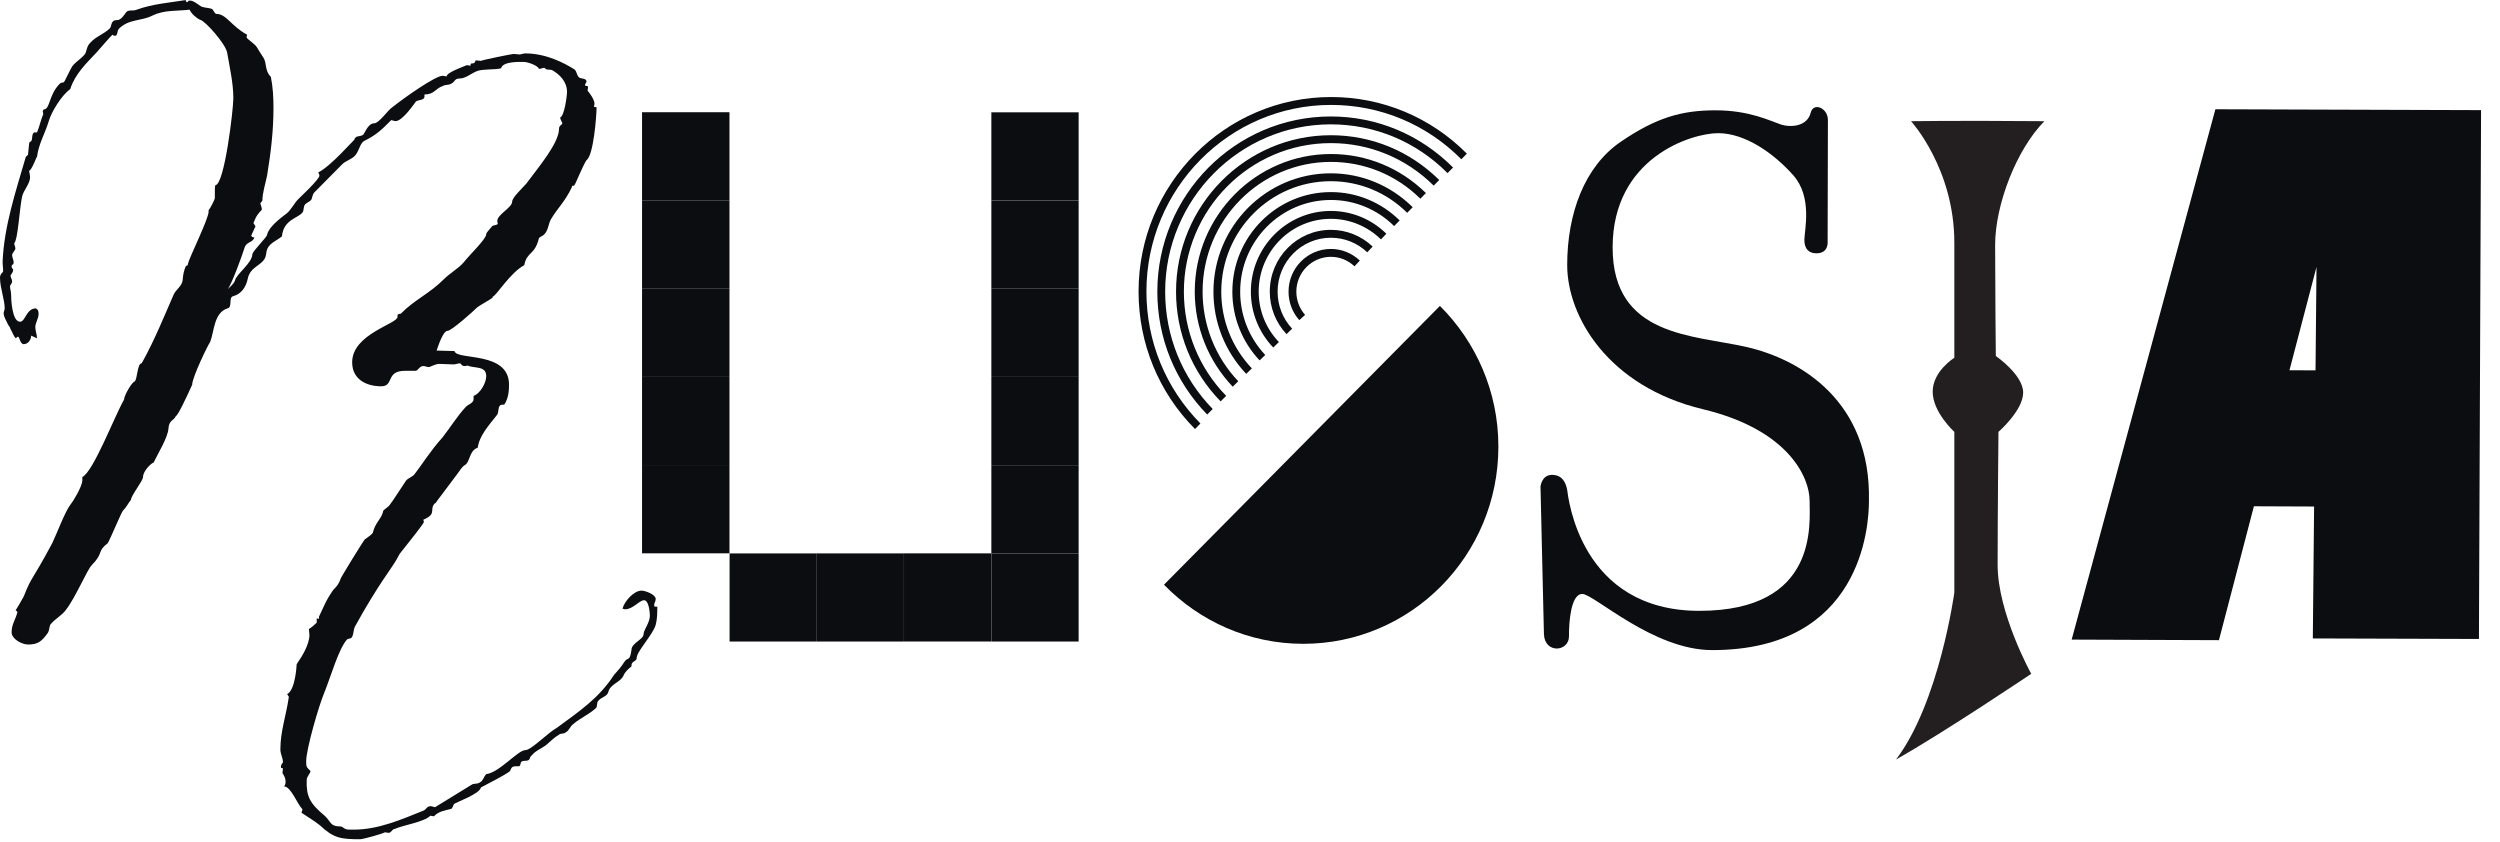 <svg width="101" height="34" viewBox="0 0 101 34" fill="none" xmlns="http://www.w3.org/2000/svg">
<path d="M1.236 52.628C1.236 52.628 4.806 48.727 4.806 42.617C4.806 36.508 4.806 33.122 4.806 33.122C4.806 33.122 3.021 32.018 3.021 30.325C3.021 28.633 4.806 27.013 4.806 27.013V13.764C4.806 13.764 3.57 4.71 -4.46971e-05 -1.24204e-05C3.959 2.229 11.145 7.066 11.145 7.066C11.145 7.066 8.376 12.071 8.376 16.046C8.376 20.02 8.445 27.013 8.445 27.013C8.445 27.013 10.481 28.78 10.481 30.251C10.481 31.723 8.227 33.269 8.227 33.269C8.227 33.269 8.17 39.069 8.17 42.415C8.17 45.761 9.943 50.316 12.232 52.628C4.806 52.689 1.236 52.628 1.236 52.628" transform="translate(76.6 30.684) scale(0.49 -0.49)" fill="#231F20"/>
<path d="M23.32 28.558L0 4.995C2.998 1.914 7.163 -4.5165e-06 11.774 -4.5165e-06C20.883 -4.5165e-06 28.263 7.462 28.263 16.666C28.263 21.324 26.363 25.534 23.32 28.558Z" transform="translate(47.025 26.01) scale(0.478 -0.478)" fill="#0B0D10"/>
<path d="M4.772 -1.01621e-05C1.694 3.106 0 7.233 0 11.625C0 20.688 7.3 28.063 16.271 28.063C20.596 28.063 24.681 26.363 27.748 23.276L27.279 22.803C24.338 25.764 20.425 27.396 16.271 27.396C7.666 27.396 0.664 20.321 0.664 11.625C0.664 7.411 2.289 3.451 5.229 0.473L4.772 -1.01621e-05" transform="translate(45.998 17.334) scale(0.478 -0.478)" fill="#0B0D10"/>
<path d="M4.222 -1.12912e-05C1.499 2.796 -4.46971e-05 6.489 -4.46971e-05 10.399C-4.46971e-05 18.585 6.591 25.245 14.692 25.245C18.594 25.245 22.267 23.708 25.047 20.921L24.578 20.447C21.935 23.111 18.422 24.577 14.692 24.577C6.957 24.577 0.664 18.216 0.664 10.399C0.664 6.666 2.094 3.138 4.691 0.468L4.222 -1.12912e-05Z" transform="translate(46.756 16.747) scale(0.477 -0.477)" fill="#0B0D10"/>
<path d="M3.776 -5.64562e-06C1.339 2.497 2.23485e-05 5.797 2.23485e-05 9.293C2.23485e-05 16.599 5.881 22.543 13.113 22.543C16.569 22.543 19.818 21.196 22.29 18.75L21.821 18.274C19.486 20.596 16.386 21.875 13.113 21.875C6.248 21.875 0.664 16.231 0.664 9.293C0.664 5.974 1.934 2.841 4.245 0.469L3.776 -5.64562e-06" transform="translate(47.512 16.216) scale(0.477 -0.477)" fill="#0B0D10"/>
<path d="M3.215 7.90387e-06C1.144 2.182 4.46971e-05 5.042 4.46971e-05 8.055C4.46971e-05 14.48 5.183 19.708 11.534 19.708C14.555 19.708 17.404 18.534 19.578 16.402L19.109 15.922C17.072 17.933 14.383 19.04 11.534 19.04C5.538 19.04 0.664 14.112 0.664 8.055C0.664 5.216 1.739 2.519 3.684 0.462L3.215 7.90387e-06" transform="translate(48.268 15.623) scale(0.477 -0.477)" fill="#0B0D10"/>
<path d="M2.781 6.77475e-06C0.995 1.885 2.23485e-05 4.359 2.23485e-05 6.967C2.23485e-05 12.511 4.463 17.021 9.955 17.021C12.564 17.021 15.035 16 16.912 14.145L16.443 13.667C14.704 15.399 12.392 16.352 9.955 16.352C4.829 16.352 0.664 12.143 0.664 6.967C0.664 4.532 1.591 2.223 3.261 0.464L2.781 6.77475e-06" transform="translate(49.023 15.104) scale(0.476 -0.476)" fill="#0B0D10"/>
<path d="M2.311 2.25825e-06C0.824 1.581 4.46971e-05 3.653 4.46971e-05 5.833C4.46971e-05 10.494 3.742 14.285 8.364 14.285C10.55 14.285 12.621 13.431 14.2 11.879L13.731 11.4C12.289 12.828 10.378 13.616 8.364 13.616C4.108 13.616 0.664 10.124 0.664 5.833C0.664 3.826 1.419 1.918 2.792 0.462L2.311 2.25825e-06Z" transform="translate(49.787 14.56) scale(0.476 -0.476)" fill="#0B0D10"/>
<path d="M1.899 1.01621e-05C0.675 1.283 0 2.968 0 4.744C0 8.52 3.044 11.592 6.785 11.592C8.547 11.592 10.23 10.905 11.5 9.658L11.042 9.177C9.886 10.302 8.376 10.923 6.785 10.923C3.41 10.923 0.664 8.15 0.664 4.744C0.664 3.141 1.27 1.622 2.38 0.465L1.899 1.01621e-05" transform="translate(50.535 14.04) scale(0.476 -0.476)" fill="#0B0D10"/>
<path d="M1.419 -1.35495e-05C0.503 0.979 2.23485e-05 2.26 2.23485e-05 3.609C2.23485e-05 6.499 2.323 8.852 5.183 8.852C6.499 8.852 7.769 8.348 8.731 7.432L8.273 6.943C7.438 7.742 6.339 8.181 5.183 8.181C2.689 8.181 0.664 6.13 0.664 3.609C0.664 2.434 1.098 1.316 1.899 0.462L1.419 -1.35495e-05" transform="translate(51.299 13.499) scale(0.476 -0.476)" fill="#0B0D10"/>
<path d="M0.915 -1.12912e-06C0.32 0.667 0 1.527 0 2.42C0 4.425 1.613 6.056 3.604 6.056C4.52 6.056 5.389 5.705 6.064 5.067L5.607 4.579C5.058 5.099 4.348 5.386 3.604 5.386C1.98 5.386 0.664 4.056 0.664 2.42C0.664 1.692 0.927 0.991 1.407 0.447L0.915 -1.12912e-06Z" transform="translate(52.057 12.934) scale(0.475 -0.475)" fill="#0B0D10"/>
<path d="M0.286 1.316L2.23485e-05 13.593C2.23485e-05 13.593 0.091 14.567 0.961 14.567C1.831 14.567 2.117 13.885 2.22 13.3C2.311 12.716 3.272 3.264 13.204 3.264C23.137 3.264 22.37 10.524 22.37 12.424C22.37 14.322 20.654 18.311 13.502 20.023C5.63 21.908 2.22 27.722 2.22 32.009C2.22 36.296 3.662 40.194 6.648 42.24C9.635 44.287 11.763 44.871 14.555 44.871C17.358 44.871 19.086 43.994 19.956 43.702C20.825 43.409 22.187 43.542 22.462 44.676C22.69 45.572 23.892 45.066 23.892 44.067C23.892 43.068 23.869 33.971 23.869 33.971C23.869 33.971 23.983 32.982 22.942 32.984C22.324 32.985 21.935 33.325 21.935 34.104C21.935 34.883 22.633 37.636 21.02 39.463C19.406 41.29 17.015 42.971 14.772 42.971C12.53 42.971 5.996 40.925 5.996 33.47C5.996 26.016 12.724 26.212 17.164 25.188C21.603 24.165 27.496 20.685 27.302 12.381C27.302 10.241 26.661 1.01621e-05 14.269 1.01621e-05C9.337 1.01621e-05 4.44 4.675 3.467 4.668C2.506 4.661 2.357 2.232 2.369 1.16C2.38 -0.149 0.355 -0.327 0.286 1.316" transform="translate(62.236 26.264) scale(0.486 -0.486)" fill="#0B0D10"/>
<path d="M7.644 5.64562e-06H2.23485e-05V7.719H7.644V5.64562e-06Z" transform="translate(25.939 8.1) scale(0.462 -0.462)" fill="#0B0D10"/>
<path d="M7.644 -2.25825e-06H2.23485e-05V7.72H7.644V-2.25825e-06Z" transform="translate(25.939 22.354) scale(0.462 -0.462)" fill="#0B0D10"/>
<path d="M7.644 3.38737e-06H2.23485e-05V7.72H7.644V3.38737e-06Z" transform="translate(25.939 11.664) scale(0.462 -0.462)" fill="#0B0D10"/>
<path d="M7.644 0H2.23485e-05V7.719H7.644V0Z" transform="translate(25.939 18.791) scale(0.462 -0.462)" fill="#0B0D10"/>
<path d="M7.609 6.77475e-06H0V7.688H7.609V6.77475e-06Z" transform="translate(29.475 25.918) scale(0.463 -0.463)" fill="#0B0D10"/>
<path d="M7.552 0H0V7.626H7.552V0Z" transform="translate(36.522 25.917) scale(0.467 -0.467)" fill="#0B0D10"/>
<path d="M7.518 1.12912e-05H-2.23485e-05V7.595H7.518V1.12912e-05Z" transform="translate(40.051 25.918) scale(0.469 -0.469)" fill="#0B0D10"/>
<path d="M7.575 -1.12912e-06H-2.23485e-05V7.657H7.575V-1.12912e-06Z" transform="translate(32.996 25.918) scale(0.465 -0.465)" fill="#0B0D10"/>
<path d="M7.644 1.12912e-06H2.23485e-05V7.72H7.644V1.12912e-06Z" transform="translate(25.939 15.227) scale(0.462 -0.462)" fill="#0B0D10"/>
<path d="M7.518 6.77475e-06H-2.23485e-05V7.595H7.518V6.77475e-06Z" transform="translate(40.051 8.1) scale(0.469 -0.469)" fill="#0B0D10"/>
<path d="M7.518 4.5165e-06H-2.23485e-05V7.596H7.518V4.5165e-06Z" transform="translate(40.051 22.355) scale(0.469 -0.469)" fill="#0B0D10"/>
<path d="M7.518 1.35495e-05H-2.23485e-05V7.595H7.518V1.35495e-05Z" transform="translate(40.051 11.664) scale(0.469 -0.469)" fill="#0B0D10"/>
<path d="M7.518 -1.12912e-06H-2.23485e-05V7.594H7.518V-1.12912e-06Z" transform="translate(40.051 18.791) scale(0.469 -0.469)" fill="#0B0D10"/>
<path d="M7.518 -9.03299e-06H-2.23485e-05V7.596H7.518V-9.03299e-06Z" transform="translate(40.051 15.227) scale(0.469 -0.469)" fill="#0B0D10"/>
<path d="M16.363 38.796C16.512 39.169 15.676 37.249 15.436 37.155C15.299 36.782 14.841 36.827 14.795 36.078C14.749 35.282 13.868 33.876 13.491 33.08C13.353 33.08 12.564 32.378 12.564 31.815C12.564 31.486 11.5 30.174 11.5 29.8C11.317 29.613 11.134 29.191 10.802 28.864C10.664 28.722 9.692 26.379 9.463 26.003C8.49 25.254 9.131 25.161 8.067 24.083C7.644 23.661 6.637 21.225 5.79 20.147C5.424 19.633 4.875 19.398 4.451 18.883C4.314 18.741 4.36 18.32 4.176 18.086C3.662 17.384 3.341 17.101 2.46 17.101C1.945 17.101 1.018 17.57 1.018 18.179C1.018 18.883 1.396 19.351 1.533 19.961L1.35 20.147C1.35 19.961 1.854 20.945 2.083 21.319C2.826 23.194 2.735 22.537 4.588 26.003C4.955 26.754 5.744 28.864 6.213 29.424C6.351 29.565 7.232 30.971 7.232 31.534V31.815C8.204 32.283 10.058 37.155 10.893 38.609C10.893 38.937 11.545 40.108 11.82 40.202C12.06 40.341 12.06 41.795 12.427 41.795C12.427 41.795 12.427 41.795 12.472 41.84C12.472 41.888 12.472 41.888 12.518 41.936C13.582 43.857 14.372 45.823 15.253 47.838C15.436 48.262 15.997 48.588 16.042 49.105C16.088 49.619 16.134 49.9 16.317 50.321C16.363 50.463 16.466 50.227 16.511 50.556C16.603 51.025 18.319 54.492 18.319 55.102V55.241C18.457 55.382 18.869 56.18 18.869 56.319V56.882C18.869 57.116 18.869 57.302 18.914 57.445C19.704 57.445 20.493 64.05 20.493 65.08C20.493 66.393 20.173 67.799 19.944 69.111C19.795 69.86 18.033 71.876 17.576 71.969C17.244 72.109 16.786 72.531 16.649 72.859C15.573 72.718 14.463 72.859 13.399 72.344C12.381 71.827 11.317 72.062 10.435 71.172C10.287 71.031 10.344 70.563 10.115 70.563C10.012 70.563 9.921 70.611 9.875 70.656C9.829 70.656 8.536 69.156 8.49 69.111C7.563 68.127 6.579 67.19 6.168 65.878C5.424 65.362 4.497 63.863 4.268 63.02C3.936 61.942 3.387 61.051 3.25 59.928C3.25 60.067 2.78 58.708 2.552 58.708C2.597 58.475 2.643 58.288 2.643 58.147C2.643 57.583 2.083 57.023 1.945 56.459C1.716 55.431 1.579 52.664 1.247 52.337C1.247 52.197 1.35 52.056 1.35 51.868C1.35 51.727 1.064 51.492 1.064 51.306C1.064 51.072 1.201 50.884 1.201 50.65C1.201 50.463 1.018 50.463 1.018 50.321C1.018 50.227 1.064 50.135 1.156 50.041C1.156 49.713 0.927 49.619 0.927 49.478C0.927 49.337 1.064 49.197 1.064 48.964C1.064 48.822 0.881 48.683 0.881 48.542C0.881 48.307 0.973 48.12 0.973 47.885C0.973 47.37 1.064 45.45 1.762 45.45C2.231 45.45 2.311 46.621 3.147 46.621C3.387 46.48 3.387 46.338 3.387 46.106C3.387 45.73 3.101 45.356 3.101 44.981C3.101 44.652 3.25 44.324 3.25 43.997L2.735 44.23C2.735 43.857 2.46 43.481 2.083 43.481C1.762 43.481 1.716 44.138 1.579 44.138C1.533 44.138 1.488 44.089 1.396 43.997C1.201 44.138 1.064 44.606 0.927 44.793C0.927 44.84 0.881 44.887 0.881 44.934L0.698 45.215C0.561 45.542 0.32 45.871 0.32 46.199C0.32 46.338 0.412 46.48 0.412 46.621C0.412 47.417 0 48.401 0 49.337C0 49.666 0.275 49.76 0.275 49.9C0.275 50.227 0.229 50.415 0.229 50.743C0.366 53.883 1.396 56.929 2.266 59.928L2.46 60.115L2.552 61.051L2.597 61.238C2.964 61.287 2.689 61.895 3.009 62.081H3.25C3.479 62.598 3.57 63.16 3.799 63.677L3.753 63.956L3.845 64.098C4.405 64.098 4.268 65.362 5.241 66.346C5.378 66.486 5.561 66.44 5.607 66.486C5.653 66.486 6.213 67.705 6.351 67.892C6.682 68.313 7.14 68.548 7.472 68.97C7.644 69.298 7.598 69.626 7.93 69.954C8.433 70.517 9.131 70.704 9.646 71.219C9.783 71.36 9.738 71.641 9.921 71.827C10.115 72.016 10.344 71.876 10.527 72.016C10.847 72.203 10.985 72.577 11.179 72.718C11.5 72.859 11.683 72.718 12.015 72.859C13.445 73.374 14.887 73.468 16.317 73.702C16.317 73.561 16.363 73.515 16.466 73.515C16.512 73.609 16.557 73.655 16.695 73.655C17.015 73.655 17.427 73.28 17.667 73.14C17.988 72.998 18.319 73.046 18.64 72.906C18.777 72.766 18.869 72.484 19.006 72.484C19.887 72.484 20.31 71.406 21.706 70.656L21.649 70.423C21.798 70.189 22.393 69.86 22.576 69.533C22.816 69.111 22.816 69.156 23.137 68.641C23.457 68.127 23.228 67.518 23.789 66.955C23.972 66.064 24.018 65.128 24.018 64.237C24.018 62.222 23.789 60.302 23.457 58.288C23.32 57.583 23.045 56.788 23.045 56.084L22.862 55.851C22.908 55.663 22.999 55.476 22.999 55.288C22.393 54.68 22.393 54.352 22.256 54.117L22.439 53.835L22.073 53.039C22.073 52.898 22.21 52.853 22.347 52.853C22.164 52.337 21.649 52.525 21.466 51.914C21.237 51.165 20.356 48.776 19.979 48.262C20.036 48.401 20.493 48.683 20.631 49.056C20.768 49.666 22.164 50.604 22.164 51.399C22.301 51.776 23.457 52.898 23.457 53.086C23.606 53.789 24.624 54.539 25.173 54.96C25.505 55.196 25.871 55.898 26.203 56.226C26.34 56.366 28.057 57.959 28.057 58.288C28.057 58.334 28.011 58.429 27.954 58.567C29.029 59.083 31.066 61.427 31.112 61.427C31.249 61.849 31.535 61.66 31.856 61.849C31.993 61.849 32.268 62.879 32.874 62.879C33.286 62.879 34.076 64.05 34.453 64.285C35.563 65.175 38.252 67.049 38.858 67.049C38.996 67.049 39.087 67.001 39.225 67.001C39.225 67.377 41.078 67.985 40.987 67.985C41.124 67.985 41.17 67.94 41.319 67.94C41.319 68.362 41.639 67.892 41.776 68.407L42.234 68.362C42.234 68.407 44.934 68.97 45.118 68.97C45.301 68.97 45.438 68.924 45.621 68.924C45.77 68.924 45.953 69.017 46.136 69.017C47.944 69.017 49.569 68.174 50.45 67.611C50.679 67.424 50.633 67.097 50.862 66.907C51.011 66.768 51.514 66.862 51.514 66.534C51.468 66.393 51.377 66.346 51.377 66.205C51.422 66.158 51.605 66.158 51.651 66.112C51.651 65.972 51.605 65.878 51.605 65.736C51.788 65.55 52.212 64.94 52.212 64.612C52.212 64.472 52.166 64.472 52.166 64.331L52.395 64.285C52.395 63.536 52.12 60.021 51.514 59.646C51.239 59.272 50.541 57.538 50.45 57.445C50.312 57.302 50.221 57.49 50.221 57.257C49.614 55.991 49.008 55.476 48.413 54.492C48.173 54.117 48.173 53.555 47.852 53.181C47.715 52.992 47.486 52.946 47.337 52.805C46.971 51.26 46.273 51.633 46.044 50.415C44.797 49.76 43.538 47.65 43.264 47.65H43.218C43.584 47.65 42.429 47.088 41.914 46.714C41.593 46.386 39.648 44.652 39.316 44.652C38.904 44.652 38.481 43.294 38.344 42.918L39.923 42.873C40.06 42.03 44.706 42.918 44.706 39.92C44.706 39.359 44.648 38.748 44.328 38.233C44.282 38.093 44.053 38.233 43.916 38.093C43.722 37.904 43.813 37.531 43.676 37.296C42.944 36.36 42.108 35.469 41.959 34.392C41.17 34.111 41.319 33.127 40.804 32.845C40.575 32.705 40.38 32.378 40.209 32.142L38.344 29.658C38.298 29.517 38.206 29.517 38.161 29.472C37.691 28.909 38.389 28.581 37.188 28.066C37.188 27.925 37.234 27.925 37.234 27.879C37.234 27.738 36.032 26.238 35.105 25.068L34.819 24.552C34.407 23.803 33.194 22.349 31.158 18.649C31.02 18.32 31.066 17.947 30.883 17.712C30.746 17.57 30.597 17.664 30.46 17.523C29.727 16.68 29.075 14.337 28.469 12.838C28.011 11.76 26.89 7.918 26.89 6.84C26.89 6.326 26.936 6.326 27.267 5.997C27.267 5.763 26.936 5.528 26.936 5.202C26.89 3.748 27.222 3.14 28.515 2.063C29.075 1.547 28.984 1.125 29.865 1.125C30.185 1.125 30.139 0.843 30.7 0.843H31.066C33.24 0.843 35.243 1.733 37.234 2.53C37.463 2.671 37.508 2.904 37.84 2.904C37.886 2.904 38.023 2.857 38.206 2.812L41.41 4.78C41.593 4.92 41.868 4.826 42.108 4.967C42.429 5.107 42.474 5.483 42.703 5.718C43.859 5.856 45.484 7.825 46.136 7.825C46.651 7.825 48.081 9.324 48.916 9.793C50.953 11.293 52.578 12.37 53.928 14.431C54.294 14.852 54.523 15.088 54.855 15.602C55.13 16.023 55.313 15.556 55.462 16.635C55.462 17.243 56.526 17.523 56.526 18.041C56.526 18.368 57.075 19.022 57.075 19.633C57.075 19.913 56.983 20.991 56.572 20.991C56.148 20.991 55.599 20.196 54.901 20.196C54.764 20.196 54.809 20.241 54.672 20.241C54.809 20.85 55.645 21.834 56.343 21.834C56.663 21.834 57.59 21.506 57.59 21.085C57.59 20.898 57.453 20.756 57.453 20.569C57.453 20.522 57.453 20.476 57.498 20.428H57.727C57.727 19.913 57.727 19.351 57.59 18.835C57.361 17.992 55.919 16.492 55.919 15.93C55.919 15.602 55.462 15.649 55.462 15.276V15.18C55.221 14.994 54.901 14.713 54.764 14.385C54.523 13.776 53.551 13.635 53.413 12.885C53.276 12.51 52.761 12.464 52.532 12.136C52.395 11.995 52.486 11.715 52.349 11.525C51.743 10.964 50.953 10.636 50.358 10.122C50.038 9.887 49.981 9.511 49.66 9.372C49.523 9.231 49.248 9.324 49.099 9.183C48.688 8.95 48.367 8.622 47.99 8.294C47.578 7.966 47.017 7.779 46.697 7.356C46.456 7.216 46.651 6.889 46.136 6.889C45.575 6.889 45.816 6.606 45.621 6.418C45.392 6.373 45.209 6.467 44.98 6.326C44.843 6.185 44.877 6.091 44.751 5.951C44.328 5.624 42.852 4.873 42.234 4.546C42.154 3.983 40.014 3.233 39.877 3.092C39.831 3.047 39.785 2.812 39.648 2.671C39.087 2.53 38.481 2.436 38.115 2.014L37.794 2.063C37.234 1.5 35.472 1.265 34.636 0.891C34.453 0.891 34.362 0.563 34.133 0.563C33.984 0.563 33.938 0.608 33.801 0.608C33.709 0.515 31.902 -5.64562e-06 31.627 -5.64562e-06C29.911 -5.64562e-06 29.304 0.094 28.103 1.219C27.588 1.641 26.478 2.296 26.478 2.342L26.569 2.625C26.1 3.092 25.551 4.639 24.945 4.639C25.036 4.732 25.082 4.873 25.082 5.061C25.082 5.389 24.945 5.576 24.807 5.81C24.807 5.951 24.853 6.091 24.853 6.232C24.716 6.232 24.67 6.279 24.67 6.326C24.67 6.467 24.716 6.606 24.853 6.747C24.853 7.122 24.624 7.497 24.624 7.873C24.624 9.511 25.139 10.871 25.368 12.51L25.219 12.745C25.963 13.121 26.055 15.37 26.055 15.37L26.203 15.602C26.432 15.93 27.176 17.055 27.176 17.947C27.176 18.133 27.13 18.274 27.13 18.461C27.359 18.6 27.634 18.835 27.817 19.022V19.398L28.011 19.351V19.539L28.469 20.522C28.698 21.039 29.029 21.554 29.258 21.881C29.579 22.21 29.773 22.445 29.911 22.867C29.911 22.959 31.902 26.193 32.039 26.332C32.085 26.379 32.599 26.708 32.737 26.895C32.966 27.879 33.526 28.114 33.664 28.864C33.847 29.05 34.133 29.191 34.27 29.424C34.407 29.565 35.426 31.158 35.655 31.486C35.838 31.721 36.215 31.815 36.398 32.049C36.959 32.751 37.794 34.111 38.858 35.282C39.556 36.171 40.152 37.155 40.895 37.953C41.078 38.188 41.593 38.281 41.593 38.655V38.937C42.154 39.124 42.703 40.061 42.703 40.669C42.703 41.608 41.685 41.326 41.033 41.608C40.987 41.56 40.895 41.56 40.804 41.56C40.483 41.56 40.529 41.795 40.38 41.795C40.209 41.795 40.014 41.702 39.831 41.702C39.419 41.702 38.996 41.747 38.584 41.747C38.206 41.747 37.794 41.467 37.657 41.467C37.508 41.467 37.325 41.56 37.188 41.56C36.822 41.56 36.719 41.138 36.49 41.138H35.563C33.847 41.138 34.636 39.78 33.481 39.78C32.176 39.78 30.929 40.389 30.929 41.888C30.929 44.371 34.911 45.263 34.911 45.871V46.058C34.968 46.106 35.048 46.152 35.197 46.152C36.444 47.417 37.749 47.932 38.996 49.197C39.511 49.713 40.209 50.086 40.712 50.65C41.216 51.306 42.703 52.712 42.703 53.133C42.703 53.274 42.886 53.414 43.218 53.835C43.355 53.976 43.722 53.883 43.722 54.117C43.676 54.163 43.676 54.211 43.676 54.304C43.676 54.867 44.98 55.476 44.98 55.991C44.98 56.366 45.907 57.21 46.227 57.583C47.337 59.083 49.099 61.145 49.099 62.41C49.099 62.644 49.248 62.692 49.386 62.831C49.386 63.02 49.203 63.16 49.203 63.393C49.569 63.536 49.798 65.269 49.798 65.642C49.798 66.534 49.145 67.191 48.459 67.564L47.99 67.611L47.806 67.754C47.669 67.754 47.532 67.658 47.337 67.658C47.2 67.985 46.319 68.268 45.999 68.268C45.529 68.268 44.145 68.313 44.008 67.705C43.401 67.564 42.429 67.658 41.914 67.47C41.41 67.283 40.895 66.814 40.38 66.814C39.877 66.814 39.968 66.486 39.602 66.346C39.362 66.205 39.133 66.299 38.904 66.158C38.206 65.925 38.161 65.409 37.279 65.409V65.221C37.279 64.893 36.719 64.94 36.536 64.799C36.444 64.707 35.38 63.066 34.728 63.066C34.682 63.066 34.545 63.114 34.362 63.16C33.572 62.364 33.057 61.849 31.993 61.332C31.627 61.145 31.535 60.443 31.204 60.067C30.883 59.694 30.368 59.6 30.048 59.272L27.588 56.788C27.405 56.553 27.451 56.319 27.313 56.131C27.176 55.991 26.936 55.898 26.798 55.758C26.615 55.523 26.707 55.196 26.569 55.054C26.203 54.539 24.899 54.445 24.762 52.946C24.247 52.525 23.56 52.337 23.411 51.633L23.366 51.354C23.228 50.369 21.981 50.415 21.752 49.197C21.603 48.494 21.191 47.885 20.493 47.699C20.036 47.605 20.448 46.714 19.979 46.621C18.777 46.245 18.823 44.606 18.457 43.668C18.319 43.529 16.878 40.575 16.878 39.92L16.363 38.796" transform="translate(0 33.905) scale(0.46 -0.46)" fill="#0B0D10"/>
<path d="M19.704 21.802L17.599 21.81L19.784 30.159L19.704 21.802ZM11.614 42.898L4.46971e-05 0.046L11.9 3.38737e-06L14.726 10.819L19.589 10.799L19.486 0.141L32.908 0.098L33.08 42.827L11.614 42.898" transform="translate(83.695 25.863) scale(0.5 -0.5)" fill="#0B0D10"/>
</svg>
